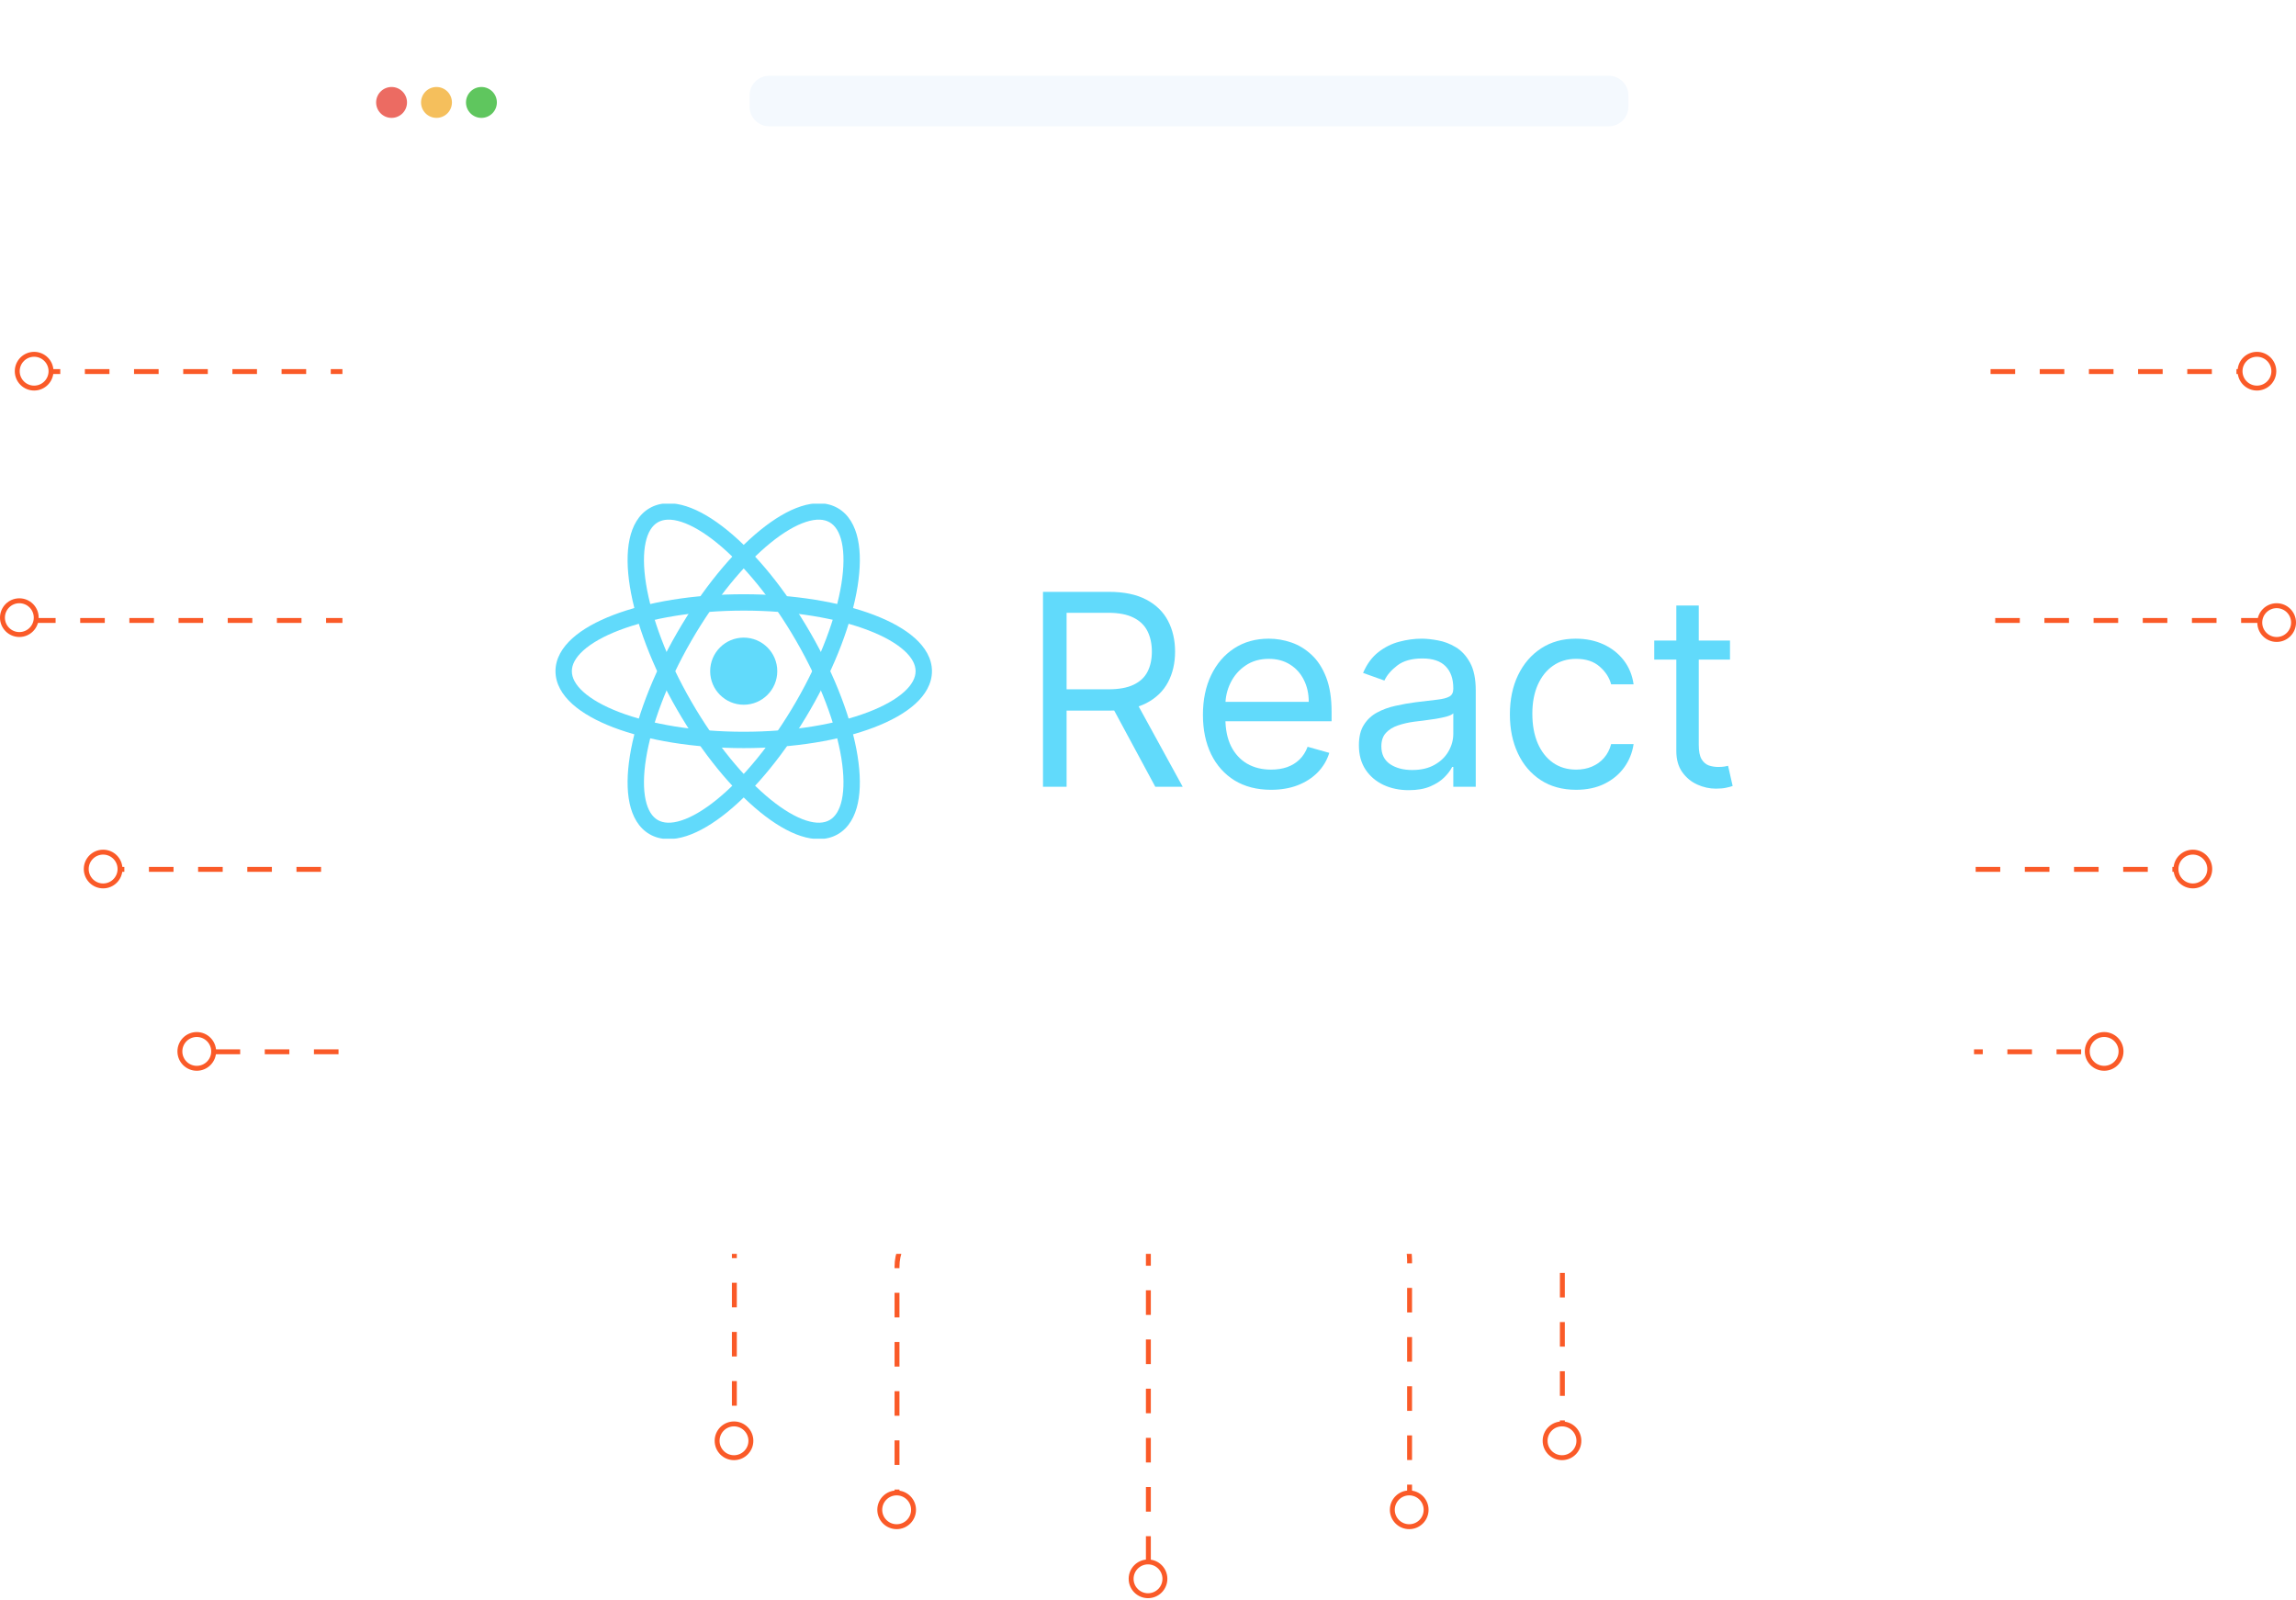 <svg width="310" height="216" viewBox="0 0 310 216" fill="none" xmlns="http://www.w3.org/2000/svg">
<g clip-path="url(#clip0_25_2)">
<path d="M93.827 83.768H1.995" stroke="#FA5A28" stroke-width="0.664" stroke-linejoin="round" stroke-dasharray="3.32 3.32"/>
<path d="M90.833 66.133H60.541C56.873 66.133 53.9 63.16 53.9 59.492V56.804C53.9 53.136 50.927 50.163 47.259 50.163H5.322" stroke="#FA5A28" stroke-width="0.664" stroke-linejoin="round" stroke-dasharray="3.32 3.32"/>
<path d="M99.484 101.402H69.192C65.524 101.402 62.551 104.376 62.551 108.044V110.732C62.551 114.4 59.578 117.373 55.91 117.373H13.973" stroke="#FA5A28" stroke-width="0.664" stroke-linejoin="round" stroke-dasharray="3.32 3.32"/>
<path d="M115.123 126.024H81.172C77.504 126.024 74.531 128.997 74.531 132.665V135.353C74.531 139.021 71.557 141.995 67.889 141.995H25.953" stroke="#FA5A28" stroke-width="0.664" stroke-linejoin="round" stroke-dasharray="3.32 3.32"/>
<path d="M4.608 52.393C3.349 52.393 2.328 51.372 2.328 50.113C2.328 48.854 3.349 47.833 4.608 47.833C5.867 47.833 6.888 48.854 6.888 50.113C6.888 51.372 5.867 52.393 4.608 52.393Z" fill="white" stroke="#FA5A28" stroke-width="0.664"/>
<path d="M2.612 85.665C1.353 85.665 0.332 84.645 0.332 83.385C0.332 82.126 1.353 81.106 2.612 81.106C3.871 81.106 4.892 82.126 4.892 83.385C4.892 84.645 3.871 85.665 2.612 85.665Z" fill="white" stroke="#FA5A28" stroke-width="0.664"/>
<path d="M13.925 119.603C12.665 119.603 11.645 118.582 11.645 117.323C11.645 116.064 12.665 115.043 13.925 115.043C15.184 115.043 16.205 116.064 16.205 117.323C16.205 118.582 15.184 119.603 13.925 119.603Z" fill="white" stroke="#FA5A28" stroke-width="0.664"/>
<path d="M26.568 144.225C25.309 144.225 24.288 143.204 24.288 141.945C24.288 140.686 25.309 139.665 26.568 139.665C27.827 139.665 28.848 140.686 28.848 141.945C28.848 143.204 27.827 144.225 26.568 144.225Z" fill="white" stroke="#FA5A28" stroke-width="0.664"/>
<path d="M115.073 128.254C113.814 128.254 112.793 127.233 112.793 125.974C112.793 124.715 113.814 123.694 115.073 123.694C116.332 123.694 117.353 124.715 117.353 125.974C117.353 127.233 116.332 128.254 115.073 128.254Z" fill="white" stroke="#334155" stroke-width="0.664"/>
<path d="M99.102 103.633C97.843 103.633 96.822 102.612 96.822 101.353C96.822 100.094 97.843 99.073 99.102 99.073C100.361 99.073 101.382 100.094 101.382 101.353C101.382 102.612 100.361 103.633 99.102 103.633Z" fill="white" stroke="#334155" stroke-width="0.664"/>
<path d="M93.779 85.665C92.519 85.665 91.499 84.645 91.499 83.385C91.499 82.126 92.519 81.106 93.779 81.106C95.038 81.106 96.059 82.126 96.059 83.385C96.059 84.645 95.038 85.665 93.779 85.665Z" fill="white" stroke="#334155" stroke-width="0.664"/>
<path d="M90.451 68.364C89.192 68.364 88.172 67.343 88.172 66.084C88.172 64.825 89.192 63.804 90.451 63.804C91.711 63.804 92.731 64.825 92.731 66.084C92.731 67.343 91.711 68.364 90.451 68.364Z" fill="white" stroke="#334155" stroke-width="0.664"/>
<path d="M216.27 83.768H308.102" stroke="#FA5A28" stroke-width="0.664" stroke-linejoin="round" stroke-dasharray="3.32 3.32"/>
<path d="M219.264 66.133H249.556C253.224 66.133 256.197 63.16 256.197 59.492V56.804C256.197 53.136 259.17 50.163 262.838 50.163H304.775" stroke="#FA5A28" stroke-width="0.664" stroke-linejoin="round" stroke-dasharray="3.32 3.32"/>
<path d="M210.614 101.402H240.905C244.573 101.402 247.546 104.375 247.546 108.043V110.732C247.546 114.399 250.519 117.373 254.187 117.373H296.124" stroke="#FA5A28" stroke-width="0.664" stroke-linejoin="round" stroke-dasharray="3.32 3.32"/>
<path d="M194.976 126.024H228.927C232.595 126.024 235.568 128.997 235.568 132.665V135.354C235.568 139.022 238.541 141.995 242.209 141.995H284.146" stroke="#FA5A28" stroke-width="0.664" stroke-linejoin="round" stroke-dasharray="3.32 3.32"/>
<path d="M194.927 128.254C193.668 128.254 192.647 127.233 192.647 125.974C192.647 124.715 193.668 123.694 194.927 123.694C196.186 123.694 197.207 124.715 197.207 125.974C197.207 127.233 196.186 128.254 194.927 128.254Z" fill="white" stroke="#334155" stroke-width="0.664"/>
<path d="M284.097 144.225C282.838 144.225 281.817 143.204 281.817 141.945C281.817 140.686 282.838 139.665 284.097 139.665C285.356 139.665 286.377 140.686 286.377 141.945C286.377 143.204 285.356 144.225 284.097 144.225Z" fill="white" stroke="#FA5A28" stroke-width="0.664"/>
<path d="M296.075 119.603C294.816 119.603 293.795 118.582 293.795 117.323C293.795 116.064 294.816 115.043 296.075 115.043C297.334 115.043 298.355 116.064 298.355 117.323C298.355 118.582 297.334 119.603 296.075 119.603Z" fill="white" stroke="#FA5A28" stroke-width="0.664"/>
<path d="M307.389 86.331C306.13 86.331 305.109 85.31 305.109 84.05C305.109 82.791 306.13 81.771 307.389 81.771C308.648 81.771 309.669 82.791 309.669 84.05C309.669 85.31 308.648 86.331 307.389 86.331Z" fill="white" stroke="#FA5A28" stroke-width="0.664"/>
<path d="M304.726 52.393C303.467 52.393 302.446 51.372 302.446 50.113C302.446 48.853 303.467 47.833 304.726 47.833C305.985 47.833 307.006 48.853 307.006 50.113C307.006 51.372 305.985 52.393 304.726 52.393Z" fill="white" stroke="#FA5A28" stroke-width="0.664"/>
<path d="M210.232 104.298C208.973 104.298 207.952 103.277 207.952 102.018C207.952 100.759 208.973 99.738 210.232 99.738C211.491 99.738 212.512 100.759 212.512 102.018C212.512 103.277 211.491 104.298 210.232 104.298Z" fill="white" stroke="#334155" stroke-width="0.664"/>
<path d="M216.222 86.331C214.963 86.331 213.942 85.31 213.942 84.05C213.942 82.791 214.963 81.771 216.222 81.771C217.481 81.771 218.502 82.791 218.502 84.05C218.502 85.31 217.481 86.331 216.222 86.331Z" fill="white" stroke="#334155" stroke-width="0.664"/>
<path d="M218.884 68.363C217.625 68.363 216.604 67.343 216.604 66.083C216.604 64.824 217.625 63.803 218.884 63.803C220.143 63.803 221.164 64.824 221.164 66.083C221.164 67.343 220.143 68.363 218.884 68.363Z" fill="white" stroke="#334155" stroke-width="0.664"/>
<path d="M155.051 140.997V214.529" stroke="#FA5A28" stroke-width="0.664" stroke-linejoin="round" stroke-dasharray="3.32 3.32"/>
<path d="M137.083 131.68V157.743C137.083 161.411 134.11 164.384 130.442 164.384H127.753C124.086 164.384 121.112 167.357 121.112 171.025V205.212" stroke="#FA5A28" stroke-width="0.664" stroke-linejoin="round" stroke-dasharray="3.32 3.32"/>
<path d="M174.347 131.015V156.79C174.347 160.458 177.32 163.431 180.988 163.431H183.677C187.345 163.431 190.318 166.405 190.318 170.072V203.881" stroke="#FA5A28" stroke-width="0.664" stroke-linejoin="round" stroke-dasharray="3.32 3.32"/>
<path d="M115.122 117.04V147.847C115.122 151.515 112.148 154.488 108.481 154.488H105.792C102.124 154.488 99.151 157.461 99.151 161.129V192.569" stroke="#FA5A28" stroke-width="0.664" stroke-linejoin="round" stroke-dasharray="3.32 3.32"/>
<path d="M194.975 115.709V147.322C194.975 150.989 197.949 153.963 201.617 153.963H204.305C207.973 153.963 210.946 156.936 210.946 160.604V194.565" stroke="#FA5A28" stroke-width="0.664" stroke-linejoin="round" stroke-dasharray="3.32 3.32"/>
<path d="M210.898 196.795C209.639 196.795 208.618 195.774 208.618 194.515C208.618 193.256 209.639 192.235 210.898 192.235C212.157 192.235 213.178 193.256 213.178 194.515C213.178 195.774 212.157 196.795 210.898 196.795Z" fill="white" stroke="#FA5A28" stroke-width="0.664"/>
<path d="M190.269 206.111C189.01 206.111 187.989 205.09 187.989 203.831C187.989 202.572 189.01 201.551 190.269 201.551C191.528 201.551 192.549 202.572 192.549 203.831C192.549 205.09 191.528 206.111 190.269 206.111Z" fill="white" stroke="#FA5A28" stroke-width="0.664"/>
<path d="M155.002 215.428C153.743 215.428 152.722 214.407 152.722 213.148C152.722 211.889 153.743 210.868 155.002 210.868C156.261 210.868 157.282 211.889 157.282 213.148C157.282 214.407 156.261 215.428 155.002 215.428Z" fill="white" stroke="#FA5A28" stroke-width="0.664"/>
<path d="M121.064 206.111C119.805 206.111 118.784 205.09 118.784 203.831C118.784 202.572 119.805 201.551 121.064 201.551C122.323 201.551 123.344 202.572 123.344 203.831C123.344 205.09 122.323 206.111 121.064 206.111Z" fill="white" stroke="#FA5A28" stroke-width="0.664"/>
<path d="M99.102 196.795C97.843 196.795 96.823 195.774 96.823 194.515C96.823 193.256 97.843 192.235 99.102 192.235C100.362 192.235 101.382 193.256 101.382 194.515C101.382 195.774 100.362 196.795 99.102 196.795Z" fill="white" stroke="#FA5A28" stroke-width="0.664"/>
<path d="M137.034 133.578C135.775 133.578 134.754 132.557 134.754 131.298C134.754 130.039 135.775 129.018 137.034 129.018C138.293 129.018 139.314 130.039 139.314 131.298C139.314 132.557 138.293 133.578 137.034 133.578Z" fill="white" stroke="#334155" stroke-width="0.664"/>
<path d="M155.001 136.905C153.742 136.905 152.721 135.884 152.721 134.625C152.721 133.366 153.742 132.345 155.001 132.345C156.26 132.345 157.281 133.366 157.281 134.625C157.281 135.884 156.26 136.905 155.001 136.905Z" fill="white" stroke="#334155" stroke-width="0.664"/>
<path d="M174.299 133.578C173.04 133.578 172.019 132.557 172.019 131.298C172.019 130.039 173.04 129.018 174.299 129.018C175.558 129.018 176.579 130.039 176.579 131.298C176.579 132.557 175.558 133.578 174.299 133.578Z" fill="white" stroke="#334155" stroke-width="0.664"/>
<g filter="url(#filter0_d_25_2)">
<path d="M46.234 14.215C46.234 10.548 49.207 7.574 52.875 7.574H259.886C263.554 7.574 266.527 10.548 266.527 14.215V162.638C266.527 166.305 263.554 169.279 259.886 169.279H52.875C49.207 169.279 46.234 166.305 46.234 162.638V14.215Z" fill="white"/>
</g>
<mask id="mask0_25_2" style="mask-type:alpha" maskUnits="userSpaceOnUse" x="46" y="7" width="221" height="163">
<path d="M46.234 14.215C46.234 10.548 49.207 7.574 52.875 7.574H259.886C263.554 7.574 266.527 10.548 266.527 14.215V162.638C266.527 166.305 263.554 169.279 259.886 169.279H52.875C49.207 169.279 46.234 166.305 46.234 162.638V14.215Z" fill="white"/>
</mask>
<g mask="url(#mask0_25_2)">
<path d="M266.872 19.327H42.443V11.18C42.443 8.979 44.227 7.195 46.428 7.195L262.887 7.195C265.088 7.195 266.872 8.979 266.872 11.18V19.327Z" fill="white"/>
<path d="M52.869 15.915C54.02 15.915 54.954 14.981 54.954 13.829C54.954 12.678 54.02 11.744 52.869 11.744C51.717 11.744 50.784 12.678 50.784 13.829C50.784 14.981 51.717 15.915 52.869 15.915Z" fill="#EC6B62"/>
<path d="M58.934 15.915C60.086 15.915 61.019 14.981 61.019 13.829C61.019 12.678 60.086 11.744 58.934 11.744C57.783 11.744 56.849 12.678 56.849 13.829C56.849 14.981 57.783 15.915 58.934 15.915Z" fill="#F5BF5C"/>
<path d="M65.001 15.915C66.152 15.915 67.086 14.981 67.086 13.829C67.086 12.678 66.152 11.744 65.001 11.744C63.849 11.744 62.916 12.678 62.916 13.829C62.916 14.981 63.849 15.915 65.001 15.915Z" fill="#5FC65E"/>
<path d="M217.207 10.228H103.861C102.393 10.228 101.204 11.417 101.204 12.884V14.395C101.204 15.863 102.393 17.052 103.861 17.052H217.207C218.674 17.052 219.863 15.863 219.863 14.395V12.884C219.863 11.417 218.674 10.228 217.207 10.228Z" fill="#F4F9FE"/>
<g clip-path="url(#clip1_25_2)">
<path d="M100.415 95.143C102.917 95.143 104.946 93.115 104.946 90.612C104.946 88.11 102.917 86.082 100.415 86.082C97.913 86.082 95.885 88.11 95.885 90.612C95.885 93.115 97.913 95.143 100.415 95.143Z" fill="#61DAFB"/>
<path fill-rule="evenodd" clip-rule="evenodd" d="M78.756 87.82C77.662 88.807 77.21 89.752 77.21 90.612C77.21 91.472 77.662 92.418 78.756 93.405C79.849 94.392 81.494 95.332 83.62 96.144C87.864 97.764 93.802 98.79 100.415 98.79C107.029 98.79 112.967 97.764 117.211 96.144C119.337 95.332 120.981 94.392 122.075 93.405C123.168 92.418 123.621 91.472 123.621 90.612C123.621 89.752 123.168 88.807 122.075 87.82C120.981 86.833 119.337 85.893 117.211 85.081C112.967 83.461 107.029 82.435 100.415 82.435C93.802 82.435 87.864 83.461 83.62 85.081C81.494 85.893 79.849 86.833 78.756 87.82ZM82.831 83.017C87.386 81.278 93.603 80.225 100.415 80.225C107.228 80.225 113.445 81.278 117.999 83.017C120.273 83.885 122.189 84.945 123.556 86.179C124.922 87.413 125.831 88.909 125.831 90.612C125.831 92.316 124.922 93.812 123.556 95.046C122.189 96.28 120.273 97.34 117.999 98.208C113.445 99.947 107.228 101 100.415 101C93.603 101 87.386 99.947 82.831 98.208C80.558 97.34 78.642 96.28 77.275 95.046C75.908 93.812 75 92.316 75 90.612C75 88.909 75.908 87.413 77.275 86.179C78.642 84.945 80.558 83.885 82.831 83.017Z" fill="#61DAFB"/>
<path fill-rule="evenodd" clip-rule="evenodd" d="M92.004 70.458C90.603 70.005 89.557 70.086 88.813 70.516C88.068 70.946 87.475 71.811 87.167 73.251C86.859 74.692 86.867 76.585 87.227 78.832C87.946 83.318 90.027 88.973 93.334 94.701C96.641 100.429 100.498 105.058 104.023 107.924C105.789 109.359 107.425 110.313 108.826 110.766C110.228 111.22 111.273 111.139 112.018 110.709C112.763 110.279 113.355 109.414 113.664 107.974C113.972 106.533 113.963 104.639 113.603 102.392C112.885 97.907 110.804 92.251 107.497 86.524C104.19 80.796 100.333 76.167 96.807 73.301C95.042 71.866 93.406 70.912 92.004 70.458ZM98.201 71.586C101.985 74.661 106.005 79.519 109.411 85.419C112.817 91.319 115.014 97.229 115.785 102.043C116.17 104.446 116.21 106.635 115.825 108.436C115.44 110.236 114.598 111.771 113.123 112.623C111.648 113.474 109.898 113.436 108.146 112.869C106.394 112.302 104.518 111.173 102.629 109.639C98.846 106.564 94.826 101.706 91.42 95.806C88.013 89.906 85.816 83.996 85.045 79.182C84.66 76.779 84.621 74.59 85.006 72.789C85.391 70.988 86.233 69.454 87.708 68.602C89.183 67.751 90.933 67.789 92.684 68.356C94.436 68.922 96.313 70.051 98.201 71.586Z" fill="#61DAFB"/>
<path fill-rule="evenodd" clip-rule="evenodd" d="M113.664 73.251C113.355 71.811 112.763 70.946 112.018 70.516C111.273 70.086 110.228 70.005 108.826 70.458C107.425 70.912 105.789 71.866 104.023 73.301C100.498 76.166 96.641 80.796 93.334 86.524C90.027 92.251 87.946 97.907 87.227 102.392C86.867 104.639 86.859 106.533 87.167 107.974C87.475 109.414 88.068 110.279 88.813 110.709C89.557 111.139 90.602 111.22 92.004 110.766C93.406 110.313 95.041 109.359 96.807 107.924C100.333 105.058 104.19 100.429 107.497 94.701C110.804 88.973 112.885 83.318 113.603 78.832C113.963 76.585 113.972 74.692 113.664 73.251ZM115.785 79.182C115.014 83.996 112.817 89.906 109.411 95.806C106.005 101.706 101.984 106.564 98.201 109.639C96.313 111.173 94.436 112.302 92.684 112.869C90.933 113.436 89.183 113.474 87.708 112.623C86.233 111.771 85.391 110.236 85.006 108.436C84.621 106.635 84.66 104.446 85.045 102.043C85.816 97.229 88.013 91.319 91.42 85.419C94.826 79.519 98.846 74.661 102.629 71.586C104.518 70.051 106.394 68.922 108.146 68.356C109.898 67.789 111.648 67.751 113.123 68.602C114.598 69.454 115.44 70.988 115.825 72.789C116.21 74.59 116.17 76.779 115.785 79.182Z" fill="#61DAFB"/>
</g>
<path d="M140.823 106.215V79.902H149.714C151.769 79.902 153.457 80.254 154.776 80.956C156.095 81.65 157.071 82.605 157.705 83.821C158.339 85.037 158.656 86.421 158.656 87.971C158.656 89.521 158.339 90.896 157.705 92.095C157.071 93.294 156.099 94.236 154.788 94.922C153.478 95.598 151.803 95.937 149.765 95.937H142.57V93.059H149.662C151.067 93.059 152.197 92.853 153.054 92.442C153.919 92.031 154.544 91.448 154.93 90.695C155.324 89.932 155.521 89.024 155.521 87.971C155.521 86.917 155.324 85.997 154.93 85.209C154.536 84.421 153.906 83.812 153.041 83.384C152.176 82.947 151.033 82.729 149.611 82.729H144.009V106.215H140.823ZM153.208 94.395L159.684 106.215H155.983L149.611 94.395H153.208Z" fill="#61DAFB"/>
<path d="M171.616 106.626C169.715 106.626 168.074 106.206 166.695 105.367C165.325 104.519 164.267 103.337 163.522 101.821C162.785 100.296 162.417 98.523 162.417 96.502C162.417 94.481 162.785 92.699 163.522 91.157C164.267 89.607 165.303 88.399 166.631 87.534C167.967 86.66 169.526 86.224 171.308 86.224C172.336 86.224 173.351 86.395 174.353 86.737C175.355 87.08 176.267 87.637 177.089 88.408C177.912 89.17 178.567 90.181 179.055 91.44C179.543 92.699 179.787 94.249 179.787 96.091V97.376H164.575V94.755H176.704C176.704 93.641 176.481 92.647 176.036 91.774C175.599 90.9 174.974 90.211 174.16 89.705C173.355 89.2 172.404 88.947 171.308 88.947C170.1 88.947 169.055 89.247 168.173 89.847C167.299 90.438 166.627 91.209 166.156 92.159C165.685 93.11 165.449 94.129 165.449 95.217V96.964C165.449 98.455 165.706 99.718 166.22 100.755C166.742 101.782 167.466 102.566 168.391 103.106C169.316 103.637 170.391 103.902 171.616 103.902C172.413 103.902 173.132 103.791 173.775 103.568C174.426 103.337 174.987 102.994 175.458 102.54C175.929 102.078 176.293 101.504 176.55 100.819L179.479 101.641C179.171 102.635 178.653 103.508 177.924 104.262C177.196 105.007 176.297 105.59 175.226 106.009C174.156 106.421 172.952 106.626 171.616 106.626Z" fill="#61DAFB"/>
<path d="M190.207 106.677C188.957 106.677 187.822 106.442 186.802 105.971C185.783 105.491 184.974 104.802 184.374 103.902C183.775 102.994 183.475 101.898 183.475 100.613C183.475 99.483 183.697 98.566 184.143 97.864C184.588 97.153 185.184 96.596 185.929 96.194C186.674 95.791 187.496 95.491 188.396 95.294C189.303 95.089 190.216 94.926 191.132 94.806C192.331 94.652 193.303 94.536 194.049 94.459C194.802 94.373 195.351 94.232 195.693 94.035C196.044 93.838 196.22 93.496 196.22 93.007V92.904C196.22 91.637 195.873 90.652 195.179 89.949C194.494 89.247 193.453 88.896 192.057 88.896C190.61 88.896 189.475 89.213 188.653 89.847C187.83 90.481 187.252 91.157 186.918 91.877L184.04 90.849C184.554 89.65 185.239 88.716 186.096 88.048C186.961 87.371 187.903 86.9 188.922 86.635C189.95 86.361 190.961 86.224 191.954 86.224C192.588 86.224 193.316 86.301 194.139 86.455C194.969 86.6 195.77 86.904 196.541 87.367C197.321 87.829 197.967 88.528 198.481 89.461C198.995 90.395 199.252 91.645 199.252 93.213V106.215H196.22V103.543H196.066C195.86 103.971 195.518 104.429 195.038 104.917C194.558 105.406 193.92 105.821 193.124 106.164C192.327 106.506 191.355 106.677 190.207 106.677ZM190.67 103.954C191.869 103.954 192.879 103.718 193.702 103.247C194.533 102.776 195.158 102.168 195.578 101.423C196.006 100.677 196.22 99.894 196.22 99.072V96.296C196.091 96.451 195.809 96.592 195.372 96.72C194.944 96.84 194.447 96.947 193.882 97.041C193.325 97.127 192.781 97.204 192.25 97.273C191.727 97.333 191.303 97.384 190.978 97.427C190.19 97.53 189.453 97.697 188.768 97.928C188.091 98.151 187.543 98.489 187.124 98.943C186.712 99.388 186.507 99.997 186.507 100.767C186.507 101.821 186.897 102.618 187.676 103.157C188.464 103.688 189.462 103.954 190.67 103.954Z" fill="#61DAFB"/>
<path d="M212.803 106.626C210.953 106.626 209.36 106.189 208.024 105.316C206.688 104.442 205.66 103.239 204.941 101.705C204.221 100.172 203.861 98.421 203.861 96.451C203.861 94.446 204.23 92.677 204.966 91.144C205.711 89.603 206.748 88.399 208.075 87.534C209.412 86.66 210.97 86.224 212.752 86.224C214.14 86.224 215.39 86.481 216.504 86.994C217.617 87.508 218.529 88.228 219.24 89.153C219.951 90.078 220.392 91.157 220.564 92.391H217.532C217.3 91.491 216.786 90.695 215.99 90.001C215.202 89.299 214.14 88.947 212.803 88.947C211.621 88.947 210.585 89.256 209.694 89.872C208.812 90.481 208.123 91.341 207.626 92.455C207.138 93.56 206.893 94.857 206.893 96.348C206.893 97.872 207.133 99.2 207.613 100.331C208.101 101.461 208.786 102.339 209.669 102.964C210.559 103.59 211.604 103.902 212.803 103.902C213.591 103.902 214.307 103.765 214.949 103.491C215.591 103.217 216.135 102.823 216.581 102.309C217.026 101.795 217.343 101.179 217.532 100.459H220.564C220.392 101.624 219.968 102.673 219.292 103.607C218.624 104.532 217.737 105.269 216.632 105.817C215.536 106.356 214.26 106.626 212.803 106.626Z" fill="#61DAFB"/>
<path d="M233.579 86.481V89.05H223.352V86.481H233.579ZM226.332 81.752H229.364V100.562C229.364 101.418 229.489 102.061 229.737 102.489C229.994 102.909 230.32 103.191 230.714 103.337C231.116 103.474 231.54 103.543 231.985 103.543C232.32 103.543 232.594 103.525 232.808 103.491C233.022 103.448 233.193 103.414 233.322 103.388L233.938 106.112C233.733 106.189 233.446 106.266 233.078 106.343C232.709 106.429 232.242 106.472 231.677 106.472C230.821 106.472 229.981 106.288 229.159 105.919C228.345 105.551 227.669 104.99 227.129 104.236C226.598 103.483 226.332 102.532 226.332 101.384V81.752Z" fill="#61DAFB"/>
</g>
</g>
<defs>
<filter id="filter0_d_25_2" x="39.593" y="0.933" width="233.575" height="174.987" filterUnits="userSpaceOnUse" color-interpolation-filters="sRGB">
<feFlood flood-opacity="0" result="BackgroundImageFix"/>
<feColorMatrix in="SourceAlpha" type="matrix" values="0 0 0 0 0 0 0 0 0 0 0 0 0 0 0 0 0 0 127 0" result="hardAlpha"/>
<feOffset/>
<feGaussianBlur stdDeviation="3.321"/>
<feColorMatrix type="matrix" values="0 0 0 0 0 0 0 0 0 0 0 0 0 0 0 0 0 0 0.1 0"/>
<feBlend mode="normal" in2="BackgroundImageFix" result="effect1_dropShadow_25_2"/>
<feBlend mode="normal" in="SourceGraphic" in2="effect1_dropShadow_25_2" result="shape"/>
</filter>
<clipPath id="clip0_25_2">
<rect width="310" height="216" fill="white"/>
</clipPath>
<clipPath id="clip1_25_2">
<rect width="50.831" height="45.225" fill="white" transform="translate(75 68)"/>
</clipPath>
</defs>
</svg>
